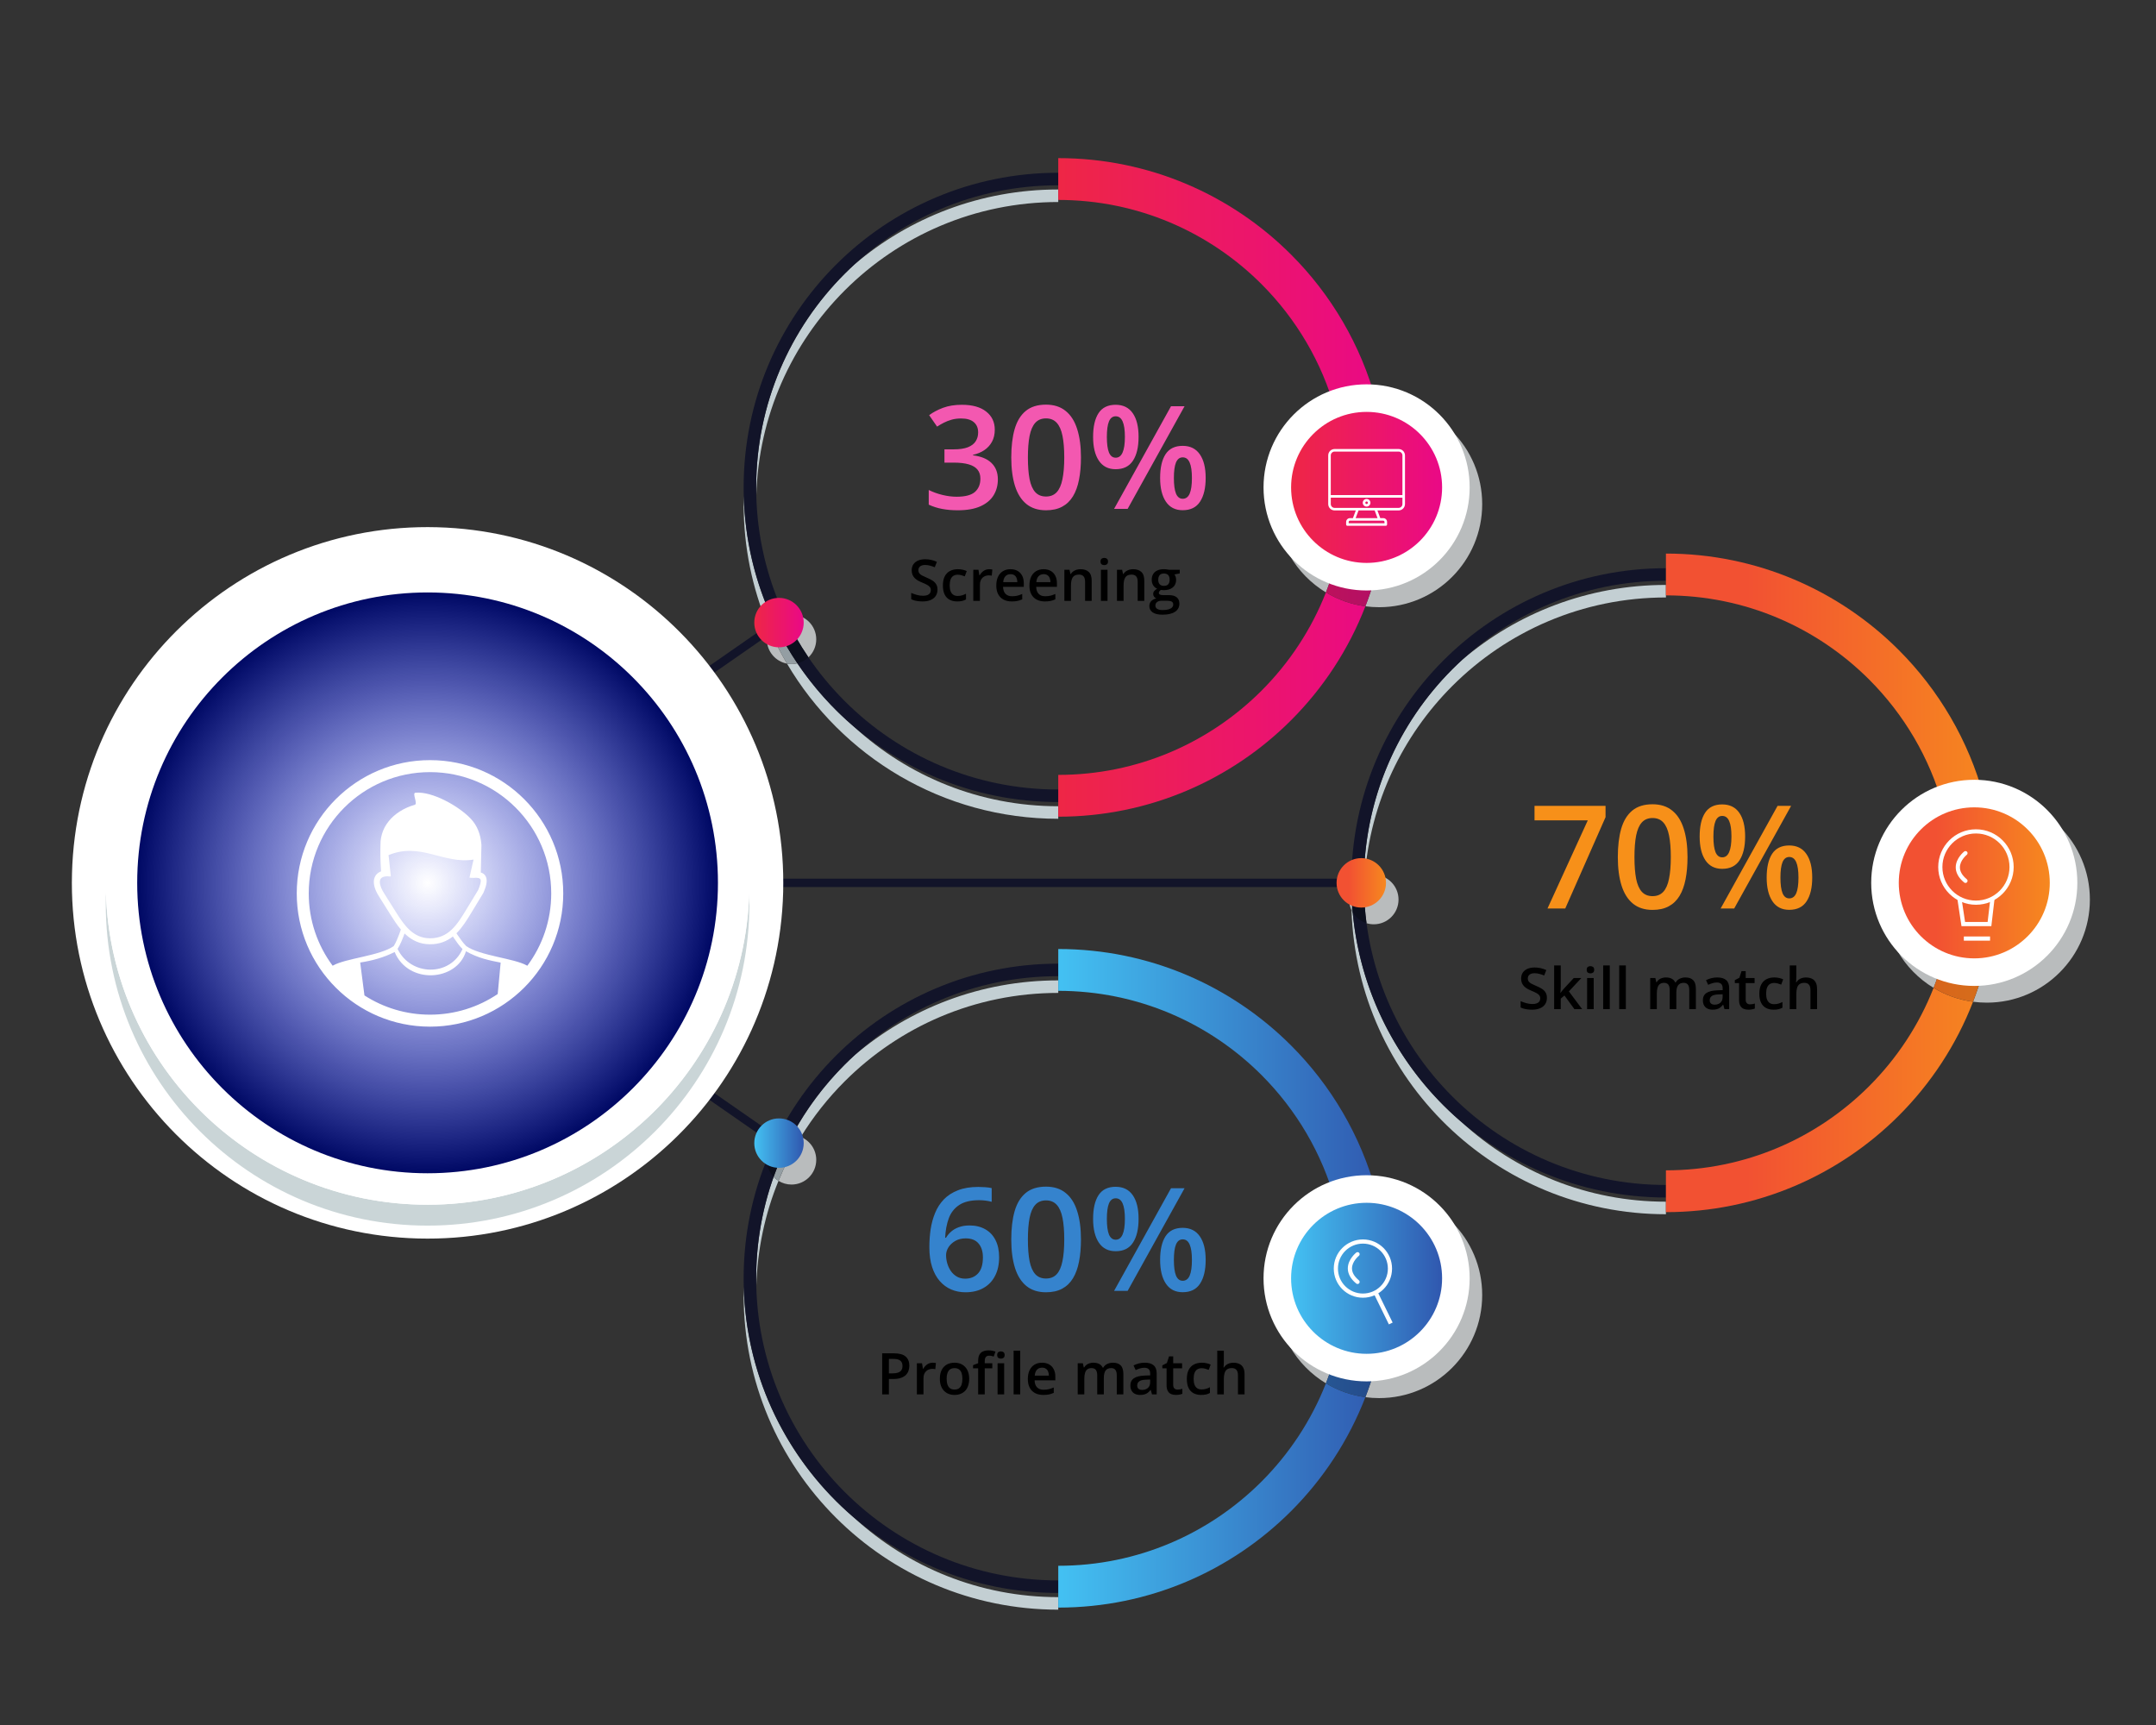 <svg width="750" height="600" viewBox="0 0 750 600" fill="none" xmlns="http://www.w3.org/2000/svg">
<rect x="0" y="0" width="750" height="600" fill="#333333" stroke="none"/>
<path d="M256.695 308.534H473.222V305.626H256.695V308.534Z" fill="#121429"/>
<path d="M326.117 205.113C326.117 205.96 325.909 206.689 325.492 207.301C325.082 207.913 324.49 208.382 323.715 208.707C322.947 209.033 322.029 209.195 320.961 209.195C320.44 209.195 319.942 209.166 319.467 209.107C318.992 209.049 318.542 208.964 318.119 208.854C317.702 208.736 317.322 208.596 316.977 208.434V206.227C317.556 206.48 318.204 206.712 318.92 206.92C319.636 207.122 320.365 207.223 321.107 207.223C321.713 207.223 322.214 207.145 322.611 206.988C323.015 206.826 323.314 206.598 323.51 206.305C323.705 206.005 323.803 205.657 323.803 205.26C323.803 204.837 323.689 204.479 323.461 204.186C323.233 203.893 322.888 203.626 322.426 203.385C321.97 203.137 321.397 202.874 320.707 202.594C320.238 202.405 319.789 202.19 319.359 201.949C318.936 201.708 318.559 201.425 318.227 201.1C317.895 200.774 317.631 200.39 317.436 199.947C317.247 199.498 317.152 198.971 317.152 198.365C317.152 197.558 317.344 196.868 317.729 196.295C318.119 195.722 318.666 195.283 319.369 194.977C320.079 194.671 320.906 194.518 321.85 194.518C322.598 194.518 323.301 194.596 323.959 194.752C324.623 194.908 325.274 195.13 325.912 195.416L325.17 197.301C324.584 197.06 324.014 196.868 323.461 196.725C322.914 196.581 322.354 196.51 321.781 196.51C321.286 196.51 320.867 196.585 320.521 196.734C320.176 196.884 319.913 197.096 319.73 197.369C319.555 197.636 319.467 197.955 319.467 198.326C319.467 198.743 319.568 199.094 319.77 199.381C319.978 199.661 320.297 199.918 320.727 200.152C321.163 200.387 321.723 200.647 322.406 200.934C323.194 201.259 323.861 201.601 324.408 201.959C324.962 202.317 325.385 202.747 325.678 203.248C325.971 203.743 326.117 204.365 326.117 205.113ZM332.992 209.195C331.97 209.195 331.085 208.997 330.336 208.6C329.587 208.202 329.011 207.594 328.607 206.773C328.204 205.953 328.002 204.911 328.002 203.648C328.002 202.333 328.223 201.259 328.666 200.426C329.109 199.592 329.721 198.977 330.502 198.58C331.29 198.183 332.191 197.984 333.207 197.984C333.852 197.984 334.434 198.049 334.955 198.18C335.482 198.303 335.928 198.456 336.293 198.639L335.609 200.475C335.212 200.312 334.805 200.175 334.389 200.064C333.972 199.954 333.572 199.898 333.188 199.898C332.556 199.898 332.029 200.038 331.605 200.318C331.189 200.598 330.876 201.015 330.668 201.568C330.466 202.122 330.365 202.809 330.365 203.629C330.365 204.423 330.469 205.094 330.678 205.641C330.886 206.181 331.195 206.591 331.605 206.871C332.016 207.145 332.52 207.281 333.119 207.281C333.712 207.281 334.242 207.21 334.711 207.066C335.18 206.923 335.622 206.738 336.039 206.51V208.502C335.629 208.736 335.189 208.909 334.721 209.02C334.252 209.137 333.676 209.195 332.992 209.195ZM344.057 197.984C344.239 197.984 344.438 197.994 344.652 198.014C344.867 198.033 345.053 198.059 345.209 198.092L344.994 200.24C344.857 200.201 344.688 200.172 344.486 200.152C344.291 200.133 344.115 200.123 343.959 200.123C343.549 200.123 343.158 200.191 342.787 200.328C342.416 200.458 342.087 200.66 341.801 200.934C341.514 201.201 341.29 201.536 341.127 201.939C340.964 202.343 340.883 202.812 340.883 203.346V209H338.578V198.189H340.375L340.688 200.094H340.795C341.01 199.71 341.277 199.358 341.596 199.039C341.915 198.72 342.279 198.466 342.689 198.277C343.106 198.082 343.562 197.984 344.057 197.984ZM351.518 197.984C352.481 197.984 353.308 198.183 353.998 198.58C354.688 198.977 355.219 199.54 355.59 200.27C355.961 200.999 356.146 201.871 356.146 202.887V204.117H348.93C348.956 205.165 349.236 205.973 349.77 206.539C350.31 207.105 351.065 207.389 352.035 207.389C352.725 207.389 353.344 207.324 353.891 207.193C354.444 207.057 355.014 206.858 355.6 206.598V208.463C355.059 208.717 354.509 208.902 353.949 209.02C353.389 209.137 352.719 209.195 351.938 209.195C350.876 209.195 349.942 208.99 349.135 208.58C348.334 208.163 347.706 207.545 347.25 206.725C346.801 205.904 346.576 204.885 346.576 203.668C346.576 202.457 346.781 201.428 347.191 200.582C347.602 199.736 348.178 199.091 348.92 198.648C349.662 198.206 350.528 197.984 351.518 197.984ZM351.518 199.713C350.795 199.713 350.209 199.947 349.76 200.416C349.317 200.885 349.057 201.572 348.979 202.477H353.9C353.894 201.936 353.803 201.458 353.627 201.041C353.458 200.624 353.197 200.299 352.846 200.064C352.501 199.83 352.058 199.713 351.518 199.713ZM363.041 197.984C364.005 197.984 364.831 198.183 365.521 198.58C366.212 198.977 366.742 199.54 367.113 200.27C367.484 200.999 367.67 201.871 367.67 202.887V204.117H360.453C360.479 205.165 360.759 205.973 361.293 206.539C361.833 207.105 362.589 207.389 363.559 207.389C364.249 207.389 364.867 207.324 365.414 207.193C365.967 207.057 366.537 206.858 367.123 206.598V208.463C366.583 208.717 366.033 208.902 365.473 209.02C364.913 209.137 364.242 209.195 363.461 209.195C362.4 209.195 361.465 208.99 360.658 208.58C359.857 208.163 359.229 207.545 358.773 206.725C358.324 205.904 358.1 204.885 358.1 203.668C358.1 202.457 358.305 201.428 358.715 200.582C359.125 199.736 359.701 199.091 360.443 198.648C361.186 198.206 362.051 197.984 363.041 197.984ZM363.041 199.713C362.318 199.713 361.732 199.947 361.283 200.416C360.84 200.885 360.58 201.572 360.502 202.477H365.424C365.417 201.936 365.326 201.458 365.15 201.041C364.981 200.624 364.721 200.299 364.369 200.064C364.024 199.83 363.581 199.713 363.041 199.713ZM375.893 197.984C377.11 197.984 378.057 198.3 378.734 198.932C379.418 199.557 379.76 200.562 379.76 201.949V209H377.465V202.379C377.465 201.539 377.292 200.911 376.947 200.494C376.602 200.071 376.068 199.859 375.346 199.859C374.298 199.859 373.568 200.182 373.158 200.826C372.755 201.471 372.553 202.405 372.553 203.629V209H370.258V198.189H372.045L372.367 199.654H372.494C372.729 199.277 373.018 198.967 373.363 198.727C373.715 198.479 374.105 198.294 374.535 198.17C374.971 198.046 375.424 197.984 375.893 197.984ZM385.268 198.189V209H382.973V198.189H385.268ZM384.135 194.049C384.486 194.049 384.789 194.143 385.043 194.332C385.303 194.521 385.434 194.846 385.434 195.309C385.434 195.764 385.303 196.09 385.043 196.285C384.789 196.474 384.486 196.568 384.135 196.568C383.77 196.568 383.461 196.474 383.207 196.285C382.96 196.09 382.836 195.764 382.836 195.309C382.836 194.846 382.96 194.521 383.207 194.332C383.461 194.143 383.77 194.049 384.135 194.049ZM394.193 197.984C395.411 197.984 396.358 198.3 397.035 198.932C397.719 199.557 398.061 200.562 398.061 201.949V209H395.766V202.379C395.766 201.539 395.593 200.911 395.248 200.494C394.903 200.071 394.369 199.859 393.646 199.859C392.598 199.859 391.869 200.182 391.459 200.826C391.055 201.471 390.854 202.405 390.854 203.629V209H388.559V198.189H390.346L390.668 199.654H390.795C391.029 199.277 391.319 198.967 391.664 198.727C392.016 198.479 392.406 198.294 392.836 198.17C393.272 198.046 393.725 197.984 394.193 197.984ZM404.359 213.805C402.895 213.805 401.771 213.541 400.99 213.014C400.209 212.486 399.818 211.747 399.818 210.797C399.818 210.133 400.027 209.57 400.443 209.107C400.86 208.652 401.456 208.336 402.23 208.16C401.938 208.03 401.684 207.828 401.469 207.555C401.26 207.275 401.156 206.965 401.156 206.627C401.156 206.223 401.27 205.878 401.498 205.592C401.726 205.305 402.068 205.029 402.523 204.762C401.957 204.521 401.501 204.13 401.156 203.59C400.818 203.043 400.648 202.402 400.648 201.666C400.648 200.885 400.814 200.221 401.146 199.674C401.479 199.12 401.964 198.701 402.602 198.414C403.24 198.121 404.011 197.975 404.916 197.975C405.111 197.975 405.323 197.988 405.551 198.014C405.785 198.033 406 198.059 406.195 198.092C406.397 198.118 406.55 198.147 406.654 198.18H410.395V199.459L408.559 199.801C408.734 200.048 408.874 200.331 408.979 200.65C409.083 200.963 409.135 201.305 409.135 201.676C409.135 202.796 408.747 203.678 407.973 204.322C407.204 204.96 406.143 205.279 404.789 205.279C404.464 205.266 404.148 205.24 403.842 205.201C403.607 205.344 403.428 205.504 403.305 205.68C403.181 205.849 403.119 206.041 403.119 206.256C403.119 206.432 403.181 206.575 403.305 206.686C403.428 206.79 403.611 206.868 403.852 206.92C404.099 206.972 404.398 206.998 404.75 206.998H406.615C407.8 206.998 408.705 207.249 409.33 207.75C409.955 208.251 410.268 208.987 410.268 209.957C410.268 211.188 409.76 212.135 408.744 212.799C407.729 213.469 406.267 213.805 404.359 213.805ZM404.447 212.193C405.248 212.193 405.922 212.115 406.469 211.959C407.016 211.803 407.429 211.578 407.709 211.285C407.989 210.999 408.129 210.657 408.129 210.26C408.129 209.908 408.041 209.638 407.865 209.449C407.689 209.26 407.426 209.13 407.074 209.059C406.723 208.987 406.286 208.951 405.766 208.951H404.066C403.643 208.951 403.269 209.016 402.943 209.146C402.618 209.283 402.364 209.479 402.182 209.732C402.006 209.986 401.918 210.292 401.918 210.65C401.918 211.145 402.136 211.526 402.572 211.793C403.015 212.06 403.64 212.193 404.447 212.193ZM404.896 203.775C405.567 203.775 406.065 203.593 406.391 203.229C406.716 202.857 406.879 202.337 406.879 201.666C406.879 200.937 406.71 200.39 406.371 200.025C406.039 199.661 405.544 199.479 404.887 199.479C404.242 199.479 403.751 199.664 403.412 200.035C403.08 200.406 402.914 200.956 402.914 201.686C402.914 202.343 403.08 202.857 403.412 203.229C403.751 203.593 404.245 203.775 404.896 203.775Z" fill="black"/>
<path d="M346.049 149.461C346.049 151.072 345.723 152.472 345.072 153.66C344.421 154.848 343.526 155.825 342.387 156.59C341.264 157.339 339.962 157.876 338.48 158.201V158.372C341.329 158.73 343.477 159.625 344.926 161.058C346.391 162.49 347.123 164.386 347.123 166.746C347.123 168.813 346.627 170.66 345.634 172.288C344.641 173.899 343.119 175.169 341.068 176.097C339.018 177.024 336.381 177.488 333.158 177.488C331.221 177.488 329.423 177.334 327.763 177.024C326.119 176.715 324.556 176.219 323.075 175.535V170.433C324.589 171.181 326.2 171.759 327.909 172.166C329.618 172.573 331.238 172.776 332.768 172.776C335.746 172.776 337.87 172.223 339.14 171.116C340.409 169.993 341.044 168.447 341.044 166.478C341.044 165.208 340.71 164.166 340.043 163.353C339.392 162.539 338.375 161.928 336.991 161.521C335.624 161.115 333.858 160.911 331.693 160.911H328.544V156.297H331.718C333.785 156.297 335.445 156.053 336.698 155.564C337.951 155.06 338.855 154.368 339.408 153.489C339.978 152.61 340.263 151.585 340.263 150.413C340.263 148.883 339.766 147.695 338.773 146.849C337.781 145.986 336.308 145.555 334.354 145.555C333.15 145.555 332.051 145.693 331.059 145.97C330.082 146.246 329.179 146.596 328.349 147.02C327.519 147.443 326.729 147.898 325.98 148.387L323.222 144.407C324.573 143.398 326.184 142.544 328.056 141.844C329.927 141.144 332.108 140.794 334.599 140.794C338.261 140.794 341.085 141.583 343.07 143.162C345.056 144.725 346.049 146.824 346.049 149.461ZM376.029 159.129C376.029 162.01 375.801 164.59 375.346 166.868C374.906 169.131 374.206 171.051 373.246 172.63C372.286 174.209 371.033 175.413 369.486 176.243C367.94 177.073 366.068 177.488 363.871 177.488C361.12 177.488 358.85 176.764 357.06 175.315C355.269 173.851 353.943 171.751 353.08 169.017C352.217 166.266 351.786 162.97 351.786 159.129C351.786 155.288 352.177 152 352.958 149.266C353.756 146.515 355.041 144.407 356.815 142.942C358.59 141.478 360.941 140.745 363.871 140.745C366.638 140.745 368.917 141.478 370.707 142.942C372.514 144.391 373.848 146.491 374.711 149.241C375.59 151.976 376.029 155.271 376.029 159.129ZM357.572 159.129C357.572 162.14 357.768 164.655 358.158 166.673C358.565 168.691 359.232 170.205 360.16 171.214C361.088 172.207 362.325 172.703 363.871 172.703C365.417 172.703 366.654 172.207 367.582 171.214C368.51 170.221 369.177 168.715 369.584 166.697C370.007 164.679 370.219 162.156 370.219 159.129C370.219 156.134 370.015 153.628 369.608 151.609C369.201 149.591 368.534 148.077 367.606 147.068C366.679 146.043 365.434 145.53 363.871 145.53C362.309 145.53 361.063 146.043 360.136 147.068C359.224 148.077 358.565 149.591 358.158 151.609C357.768 153.628 357.572 156.134 357.572 159.129ZM388.09 140.794C390.71 140.794 392.696 141.771 394.047 143.724C395.398 145.66 396.073 148.403 396.073 151.951C396.073 155.483 395.422 158.242 394.12 160.228C392.834 162.213 390.824 163.206 388.09 163.206C385.535 163.206 383.59 162.213 382.255 160.228C380.92 158.242 380.253 155.483 380.253 151.951C380.253 148.403 380.88 145.66 382.133 143.724C383.402 141.771 385.388 140.794 388.09 140.794ZM388.114 144.798C387.056 144.798 386.275 145.392 385.771 146.58C385.282 147.768 385.038 149.567 385.038 151.976C385.038 154.368 385.282 156.175 385.771 157.396C386.275 158.6 387.056 159.202 388.114 159.202C389.188 159.202 389.986 158.6 390.507 157.396C391.044 156.191 391.312 154.384 391.312 151.976C391.312 149.583 391.052 147.793 390.531 146.604C390.01 145.4 389.205 144.798 388.114 144.798ZM412.064 141.307L392.265 177H387.553L407.353 141.307H412.064ZM411.405 155.076C414.026 155.076 416.011 156.053 417.362 158.006C418.729 159.943 419.413 162.685 419.413 166.233C419.413 169.749 418.762 172.5 417.46 174.485C416.174 176.471 414.156 177.464 411.405 177.464C408.85 177.464 406.905 176.471 405.57 174.485C404.236 172.5 403.568 169.749 403.568 166.233C403.568 162.685 404.195 159.943 405.448 158.006C406.718 156.053 408.703 155.076 411.405 155.076ZM411.43 159.08C410.372 159.08 409.59 159.674 409.086 160.862C408.598 162.05 408.354 163.849 408.354 166.258C408.354 168.65 408.598 170.457 409.086 171.678C409.59 172.882 410.372 173.484 411.43 173.484C412.52 173.484 413.326 172.89 413.847 171.702C414.368 170.498 414.628 168.683 414.628 166.258C414.628 163.865 414.368 162.075 413.847 160.887C413.326 159.682 412.52 159.08 411.43 159.08Z" fill="#F358B0"/>
<path d="M368.13 284.794C327.931 284.794 292.793 263.119 273.766 230.822C274.277 230.918 274.807 230.968 275.348 230.968C276.047 230.968 276.726 230.885 277.378 230.726C282.967 239 289.656 246.466 297.238 252.918C315.931 270.01 340.804 280.432 368.13 280.432V284.794M267.091 217.489C261.676 204.518 258.685 190.284 258.685 175.35C258.685 174.375 258.698 173.41 258.722 172.441C259.13 188.03 262.795 202.808 269.066 216.118L267.091 217.489ZM263.086 172.441C263.06 171.476 263.047 170.506 263.047 169.533C263.048 140.508 274.805 114.253 293.825 95.229C294.938 94.116 296.076 93.028 297.238 91.965C316.335 75.713 341.086 65.905 368.13 65.905V70.268C339.104 70.268 312.848 82.026 293.825 101.046C275.442 119.431 263.844 144.574 263.086 172.441" fill="#C3CFD3"/>
<path d="M368.13 274.615C339.104 274.615 312.848 262.856 293.825 243.838C274.805 224.815 263.048 198.557 263.047 169.533C263.048 140.508 274.805 114.252 293.825 95.229C312.848 76.209 339.104 64.452 368.13 64.451V60.088C307.683 60.09 258.686 109.087 258.685 169.533C258.686 229.978 307.683 278.976 368.13 278.977V274.615" fill="#121429"/>
<path d="M368.145 284.068C368.143 284.068 368.137 284.068 368.134 284.068V269.526C395.768 269.524 420.72 258.346 438.838 240.24C448.492 230.579 456.176 218.978 461.247 206.061C465.356 208.543 470.002 210.224 474.971 210.887C469.162 225.886 460.284 239.363 449.121 250.522C428.419 271.235 399.745 284.068 368.145 284.068ZM464.536 142.881C459.877 125.984 450.893 110.893 438.838 98.828C420.72 80.722 395.768 69.544 368.134 69.542V55C399.738 54.996 428.417 67.832 449.121 88.547C463.031 102.449 473.387 119.948 478.689 139.515C473.642 139.662 468.853 140.854 464.536 142.881" fill="url(#paint0_linear_1286_5698)"/>
<path d="M479.755 211.202C478.132 211.202 476.534 211.094 474.968 210.886C479.938 198.052 482.665 184.105 482.663 169.533C482.665 159.152 481.28 149.085 478.686 139.514C479.043 139.502 479.397 139.498 479.755 139.498C499.556 139.498 515.608 155.549 515.608 175.35C515.608 195.151 499.556 211.202 479.755 211.202ZM461.244 206.06C450.853 199.781 443.903 188.378 443.903 175.35C443.903 160.992 452.343 148.605 464.533 142.88C466.871 151.361 468.121 160.298 468.122 169.533C468.121 182.433 465.683 194.751 461.244 206.06Z" fill="#B9BCBD"/>
<path d="M474.971 210.887C470.002 210.224 465.356 208.543 461.247 206.06C465.687 194.752 468.124 182.434 468.125 169.534C468.124 160.299 466.875 151.362 464.536 142.881C468.854 140.854 473.642 139.662 478.689 139.515C481.284 149.086 482.668 159.153 482.667 169.534C482.668 184.106 479.941 198.052 474.971 210.887Z" fill="url(#paint1_linear_1286_5698)"/>
<path d="M439.541 169.533C439.541 149.732 455.593 133.681 475.393 133.681C495.194 133.681 511.246 149.732 511.246 169.533C511.246 189.334 495.194 205.385 475.393 205.385C455.593 205.385 439.541 189.334 439.541 169.533Z" fill="white"/>
<path d="M449.131 169.533C449.131 155.028 460.889 143.269 475.394 143.269C489.901 143.269 501.66 155.028 501.66 169.533C501.66 184.038 489.901 195.798 475.394 195.798C460.889 195.798 449.131 184.038 449.131 169.533Z" fill="url(#paint2_linear_1286_5698)"/>
<path d="M486.522 176.655H464.267C463.53 176.655 462.932 176.056 462.932 175.319V173.094H487.857V175.319C487.857 176.056 487.258 176.655 486.522 176.655V176.655ZM479.202 180.215H471.585L472.587 177.545H478.202L479.202 180.215ZM481.625 181.55V181.995H469.163V181.55C469.163 181.304 469.362 181.105 469.608 181.105H481.181C481.427 181.105 481.625 181.304 481.625 181.55V181.55ZM464.267 157.071H486.522C487.258 157.071 487.857 157.667 487.857 158.406V172.204H462.932V158.406C462.932 157.667 463.53 157.071 464.267 157.071V157.071ZM486.522 156.181H464.267C463.038 156.182 462.043 157.177 462.042 158.406V175.319C462.043 176.548 463.038 177.542 464.267 177.545H471.636L470.636 180.215H469.608C468.871 180.215 468.273 180.813 468.273 181.55V182.441C468.273 182.687 468.472 182.886 468.718 182.886H482.071C482.317 182.886 482.516 182.687 482.516 182.441V181.55C482.516 180.813 481.919 180.215 481.181 180.215H480.155L479.151 177.545H486.522C487.75 177.542 488.746 176.548 488.747 175.319V158.406C488.746 157.177 487.75 156.182 486.522 156.181Z" fill="white"/>
<path d="M475.394 175.319C475.148 175.319 474.95 175.12 474.95 174.874C474.95 174.628 475.148 174.429 475.394 174.429C475.639 174.429 475.84 174.628 475.84 174.874C475.84 175.12 475.639 175.319 475.394 175.319ZM475.394 173.539C474.656 173.539 474.059 174.137 474.059 174.874C474.059 175.611 474.656 176.209 475.394 176.209C476.131 176.209 476.728 175.611 476.728 174.874C476.728 174.137 476.131 173.539 475.394 173.539Z" fill="white"/>
<path d="M368.13 559.887C307.683 559.887 258.686 510.89 258.685 450.444C258.685 449.47 258.698 448.503 258.722 447.536C259.566 479.761 274.337 508.524 297.238 528.012C315.931 545.102 340.804 555.525 368.13 555.525V559.887M263.086 447.536C263.06 446.569 263.047 445.6 263.047 444.627C263.047 432.248 265.188 420.371 269.117 409.346C269.618 409.875 270.188 410.339 270.811 410.727C266.152 422.13 263.44 434.537 263.086 447.536M278.569 395.45C277.639 395.075 276.63 394.857 275.573 394.829C280.45 385.783 286.616 377.533 293.825 370.324C294.938 369.21 296.078 368.121 297.24 367.059C316.337 350.806 341.086 341.001 368.13 341V345.362C339.104 345.363 312.848 357.12 293.825 376.14C288.02 381.945 282.893 388.423 278.569 395.45" fill="#C3CFD3"/>
<path d="M368.13 549.709C339.104 549.708 312.848 537.951 293.825 518.931C274.805 499.908 263.048 473.652 263.047 444.627C263.048 415.603 274.805 389.347 293.825 370.324C312.848 351.304 339.104 339.547 368.13 339.545V335.183C307.683 335.184 258.686 384.182 258.685 444.627C258.686 505.073 307.683 554.069 368.13 554.072V549.709" fill="#121429"/>
<path d="M368.147 559.162C368.142 559.162 368.137 559.162 368.134 559.162V544.62C395.768 544.616 420.72 533.439 438.838 515.333C448.492 505.673 456.176 494.072 461.247 481.154C465.356 483.637 470.002 485.316 474.971 485.979C469.162 500.982 460.285 514.456 449.121 525.615C428.419 546.328 399.747 559.162 368.147 559.162ZM464.536 417.975C459.877 401.078 450.893 385.987 438.838 373.923C420.72 355.816 395.768 344.64 368.134 344.635V330.094C399.738 330.091 428.417 342.925 449.121 363.641C463.031 377.543 473.387 395.042 478.689 414.607C473.642 414.756 468.852 415.948 464.536 417.975" fill="url(#paint3_linear_1286_5698)"/>
<path d="M479.755 486.296C478.132 486.296 476.534 486.188 474.968 485.979C479.938 473.147 482.665 459.196 482.663 444.627C482.665 434.245 481.28 424.179 478.686 414.607C479.043 414.596 479.397 414.592 479.755 414.592C499.556 414.592 515.608 430.644 515.608 450.444C515.608 470.245 499.556 486.296 479.755 486.296ZM461.244 481.154C450.853 474.875 443.903 463.47 443.903 450.444C443.903 436.086 452.343 423.699 464.533 417.974C466.871 426.455 468.121 435.392 468.122 444.627C468.121 457.527 465.683 469.845 461.244 481.154Z" fill="#B9BCBD"/>
<path d="M474.971 485.979C470.002 485.316 465.356 483.637 461.247 481.154C465.687 469.846 468.124 457.528 468.125 444.628C468.124 435.393 466.875 426.456 464.536 417.975C468.852 415.948 473.642 414.755 478.689 414.607C481.284 424.18 482.668 434.245 482.667 444.628C482.668 459.197 479.941 473.148 474.971 485.979Z" fill="url(#paint4_linear_1286_5698)"/>
<path d="M439.541 444.627C439.541 424.828 455.593 408.775 475.393 408.775C495.194 408.775 511.246 424.828 511.246 444.627C511.246 464.428 495.194 480.479 475.393 480.479C455.593 480.479 439.541 464.428 439.541 444.627Z" fill="white"/>
<path d="M449.129 444.628C449.129 430.121 460.887 418.363 475.392 418.363C489.899 418.363 501.658 430.121 501.658 444.628C501.658 459.133 489.899 470.893 475.392 470.893C460.887 470.893 449.129 459.133 449.129 444.628Z" fill="url(#paint5_linear_1286_5698)"/>
<path d="M311.025 470.723C312.868 470.723 314.212 471.1 315.059 471.855C315.905 472.611 316.328 473.669 316.328 475.029C316.328 475.648 316.23 476.237 316.035 476.797C315.846 477.35 315.534 477.842 315.098 478.271C314.661 478.695 314.085 479.03 313.369 479.277C312.66 479.525 311.784 479.648 310.742 479.648H309.219V485H306.875V470.723H311.025ZM310.869 472.666H309.219V477.695H310.498C311.234 477.695 311.859 477.611 312.373 477.441C312.887 477.266 313.278 476.989 313.545 476.611C313.812 476.234 313.945 475.736 313.945 475.117C313.945 474.29 313.695 473.675 313.193 473.271C312.699 472.868 311.924 472.666 310.869 472.666ZM324.424 473.984C324.606 473.984 324.805 473.994 325.02 474.014C325.234 474.033 325.42 474.059 325.576 474.092L325.361 476.24C325.225 476.201 325.055 476.172 324.854 476.152C324.658 476.133 324.482 476.123 324.326 476.123C323.916 476.123 323.525 476.191 323.154 476.328C322.783 476.458 322.454 476.66 322.168 476.934C321.882 477.201 321.657 477.536 321.494 477.939C321.331 478.343 321.25 478.812 321.25 479.346V485H318.945V474.189H320.742L321.055 476.094H321.162C321.377 475.71 321.644 475.358 321.963 475.039C322.282 474.72 322.646 474.466 323.057 474.277C323.473 474.082 323.929 473.984 324.424 473.984ZM337.148 479.57C337.148 480.469 337.031 481.266 336.797 481.963C336.562 482.66 336.221 483.249 335.771 483.73C335.322 484.206 334.782 484.57 334.15 484.824C333.519 485.072 332.806 485.195 332.012 485.195C331.27 485.195 330.589 485.072 329.971 484.824C329.352 484.57 328.815 484.206 328.359 483.73C327.91 483.249 327.562 482.66 327.314 481.963C327.067 481.266 326.943 480.469 326.943 479.57C326.943 478.379 327.148 477.37 327.559 476.543C327.975 475.71 328.568 475.075 329.336 474.639C330.104 474.202 331.019 473.984 332.08 473.984C333.076 473.984 333.955 474.202 334.717 474.639C335.479 475.075 336.074 475.71 336.504 476.543C336.934 477.376 337.148 478.385 337.148 479.57ZM329.307 479.57C329.307 480.358 329.401 481.032 329.59 481.592C329.785 482.152 330.085 482.581 330.488 482.881C330.892 483.174 331.413 483.32 332.051 483.32C332.689 483.32 333.21 483.174 333.613 482.881C334.017 482.581 334.313 482.152 334.502 481.592C334.691 481.032 334.785 480.358 334.785 479.57C334.785 478.783 334.691 478.115 334.502 477.568C334.313 477.015 334.017 476.595 333.613 476.309C333.21 476.016 332.686 475.869 332.041 475.869C331.09 475.869 330.397 476.188 329.961 476.826C329.525 477.464 329.307 478.379 329.307 479.57ZM345.186 475.938H342.559V485H340.264V475.938H338.496V474.834L340.264 474.16V473.408C340.264 472.49 340.407 471.761 340.693 471.221C340.986 470.68 341.403 470.293 341.943 470.059C342.49 469.818 343.141 469.697 343.896 469.697C344.391 469.697 344.844 469.74 345.254 469.824C345.664 469.902 346.009 469.993 346.289 470.098L345.693 471.836C345.472 471.764 345.225 471.699 344.951 471.641C344.678 471.576 344.385 471.543 344.072 471.543C343.551 471.543 343.167 471.706 342.92 472.031C342.679 472.357 342.559 472.832 342.559 473.457V474.189H345.186V475.938ZM349.316 474.189V485H347.021V474.189H349.316ZM348.184 470.049C348.535 470.049 348.838 470.143 349.092 470.332C349.352 470.521 349.482 470.846 349.482 471.309C349.482 471.764 349.352 472.09 349.092 472.285C348.838 472.474 348.535 472.568 348.184 472.568C347.819 472.568 347.51 472.474 347.256 472.285C347.008 472.09 346.885 471.764 346.885 471.309C346.885 470.846 347.008 470.521 347.256 470.332C347.51 470.143 347.819 470.049 348.184 470.049ZM354.902 485H352.598V469.805H354.902V485ZM362.49 473.984C363.454 473.984 364.281 474.183 364.971 474.58C365.661 474.977 366.191 475.54 366.562 476.27C366.934 476.999 367.119 477.871 367.119 478.887V480.117H359.902C359.928 481.165 360.208 481.973 360.742 482.539C361.283 483.105 362.038 483.389 363.008 483.389C363.698 483.389 364.316 483.324 364.863 483.193C365.417 483.057 365.986 482.858 366.572 482.598V484.463C366.032 484.717 365.482 484.902 364.922 485.02C364.362 485.137 363.691 485.195 362.91 485.195C361.849 485.195 360.915 484.99 360.107 484.58C359.307 484.163 358.678 483.545 358.223 482.725C357.773 481.904 357.549 480.885 357.549 479.668C357.549 478.457 357.754 477.428 358.164 476.582C358.574 475.736 359.15 475.091 359.893 474.648C360.635 474.206 361.501 473.984 362.49 473.984ZM362.49 475.713C361.768 475.713 361.182 475.947 360.732 476.416C360.29 476.885 360.029 477.572 359.951 478.477H364.873C364.867 477.936 364.775 477.458 364.6 477.041C364.43 476.624 364.17 476.299 363.818 476.064C363.473 475.83 363.031 475.713 362.49 475.713ZM387.119 473.984C388.33 473.984 389.242 474.297 389.854 474.922C390.472 475.547 390.781 476.549 390.781 477.93V485H388.486V478.34C388.486 477.52 388.327 476.901 388.008 476.484C387.689 476.068 387.204 475.859 386.553 475.859C385.641 475.859 384.984 476.152 384.58 476.738C384.183 477.318 383.984 478.161 383.984 479.268V485H381.689V478.34C381.689 477.793 381.618 477.337 381.475 476.973C381.338 476.602 381.126 476.325 380.84 476.143C380.553 475.954 380.192 475.859 379.756 475.859C379.124 475.859 378.62 476.003 378.242 476.289C377.871 476.576 377.604 476.999 377.441 477.559C377.279 478.112 377.197 478.792 377.197 479.6V485H374.902V474.189H376.689L377.012 475.645H377.139C377.36 475.267 377.633 474.958 377.959 474.717C378.291 474.469 378.659 474.287 379.062 474.17C379.466 474.046 379.886 473.984 380.322 473.984C381.13 473.984 381.81 474.128 382.363 474.414C382.917 474.694 383.33 475.124 383.604 475.703H383.779C384.118 475.117 384.59 474.684 385.195 474.404C385.801 474.124 386.442 473.984 387.119 473.984ZM398.223 473.984C399.59 473.984 400.622 474.287 401.318 474.893C402.021 475.498 402.373 476.442 402.373 477.725V485H400.742L400.303 483.467H400.225C399.919 483.857 399.603 484.18 399.277 484.434C398.952 484.688 398.574 484.876 398.145 485C397.721 485.13 397.204 485.195 396.592 485.195C395.947 485.195 395.371 485.078 394.863 484.844C394.355 484.603 393.955 484.238 393.662 483.75C393.369 483.262 393.223 482.643 393.223 481.895C393.223 480.781 393.636 479.945 394.463 479.385C395.296 478.825 396.553 478.516 398.232 478.457L400.107 478.389V477.822C400.107 477.074 399.932 476.54 399.58 476.221C399.235 475.902 398.747 475.742 398.115 475.742C397.575 475.742 397.051 475.82 396.543 475.977C396.035 476.133 395.54 476.325 395.059 476.553L394.316 474.932C394.844 474.652 395.443 474.424 396.113 474.248C396.79 474.072 397.493 473.984 398.223 473.984ZM400.098 479.834L398.701 479.883C397.555 479.922 396.751 480.117 396.289 480.469C395.827 480.82 395.596 481.302 395.596 481.914C395.596 482.448 395.755 482.839 396.074 483.086C396.393 483.327 396.813 483.447 397.334 483.447C398.128 483.447 398.786 483.223 399.307 482.773C399.834 482.318 400.098 481.65 400.098 480.771V479.834ZM409.609 483.34C409.909 483.34 410.205 483.314 410.498 483.262C410.791 483.203 411.058 483.135 411.299 483.057V484.795C411.045 484.906 410.716 485 410.312 485.078C409.909 485.156 409.489 485.195 409.053 485.195C408.441 485.195 407.891 485.094 407.402 484.893C406.914 484.684 406.527 484.329 406.24 483.828C405.954 483.327 405.811 482.633 405.811 481.748V475.938H404.336V474.912L405.918 474.102L406.67 471.787H408.115V474.189H411.211V475.938H408.115V481.719C408.115 482.266 408.252 482.673 408.525 482.939C408.799 483.206 409.16 483.34 409.609 483.34ZM417.852 485.195C416.829 485.195 415.944 484.997 415.195 484.6C414.447 484.202 413.87 483.594 413.467 482.773C413.063 481.953 412.861 480.911 412.861 479.648C412.861 478.333 413.083 477.259 413.525 476.426C413.968 475.592 414.58 474.977 415.361 474.58C416.149 474.183 417.051 473.984 418.066 473.984C418.711 473.984 419.294 474.049 419.814 474.18C420.342 474.303 420.788 474.456 421.152 474.639L420.469 476.475C420.072 476.312 419.665 476.175 419.248 476.064C418.831 475.954 418.431 475.898 418.047 475.898C417.415 475.898 416.888 476.038 416.465 476.318C416.048 476.598 415.736 477.015 415.527 477.568C415.326 478.122 415.225 478.809 415.225 479.629C415.225 480.423 415.329 481.094 415.537 481.641C415.745 482.181 416.055 482.591 416.465 482.871C416.875 483.145 417.38 483.281 417.979 483.281C418.571 483.281 419.102 483.21 419.57 483.066C420.039 482.923 420.482 482.738 420.898 482.51V484.502C420.488 484.736 420.049 484.909 419.58 485.02C419.111 485.137 418.535 485.195 417.852 485.195ZM425.732 469.805V473.623C425.732 474.02 425.719 474.408 425.693 474.785C425.674 475.163 425.651 475.456 425.625 475.664H425.752C425.98 475.286 426.26 474.977 426.592 474.736C426.924 474.489 427.295 474.303 427.705 474.18C428.122 474.056 428.564 473.994 429.033 473.994C429.86 473.994 430.563 474.134 431.143 474.414C431.722 474.688 432.165 475.114 432.471 475.693C432.783 476.273 432.939 477.025 432.939 477.949V485H430.645V478.379C430.645 477.539 430.472 476.911 430.127 476.494C429.782 476.071 429.248 475.859 428.525 475.859C427.829 475.859 427.275 476.006 426.865 476.299C426.462 476.585 426.172 477.012 425.996 477.578C425.82 478.138 425.732 478.822 425.732 479.629V485H423.438V469.805H425.732Z" fill="black"/>
<path d="M323.295 433.79C323.295 431.69 323.441 429.623 323.734 427.589C324.044 425.554 324.564 423.65 325.297 421.876C326.029 420.102 327.038 418.539 328.324 417.188C329.626 415.838 331.262 414.78 333.231 414.015C335.201 413.233 337.569 412.843 340.336 412.843C341.052 412.843 341.858 412.875 342.753 412.94C343.648 413.006 344.389 413.111 344.975 413.258V418.019C344.34 417.84 343.64 417.701 342.875 417.604C342.126 417.506 341.378 417.457 340.629 417.457C337.634 417.457 335.299 418.027 333.622 419.166C331.946 420.289 330.749 421.835 330.033 423.805C329.317 425.758 328.902 427.996 328.788 430.519H329.081C329.569 429.705 330.18 428.98 330.912 428.346C331.645 427.711 332.54 427.206 333.598 426.832C334.656 426.441 335.884 426.246 337.284 426.246C339.368 426.246 341.182 426.686 342.729 427.564C344.275 428.427 345.463 429.68 346.293 431.324C347.139 432.968 347.562 434.962 347.562 437.306C347.562 439.828 347.082 442.001 346.122 443.824C345.178 445.647 343.827 447.047 342.069 448.023C340.328 449 338.253 449.488 335.844 449.488C334.07 449.488 332.418 449.163 330.888 448.512C329.374 447.861 328.048 446.884 326.908 445.582C325.769 444.28 324.882 442.652 324.247 440.699C323.612 438.73 323.295 436.427 323.295 433.79ZM335.746 444.752C337.602 444.752 339.091 444.15 340.214 442.945C341.353 441.725 341.923 439.861 341.923 437.354C341.923 435.32 341.418 433.709 340.409 432.521C339.416 431.332 337.919 430.738 335.917 430.738C334.55 430.738 333.354 431.031 332.328 431.617C331.303 432.203 330.505 432.944 329.936 433.839C329.382 434.734 329.105 435.646 329.105 436.573C329.105 437.517 329.244 438.469 329.521 439.43C329.797 440.39 330.212 441.277 330.766 442.091C331.319 442.888 332.011 443.531 332.841 444.02C333.671 444.508 334.639 444.752 335.746 444.752ZM376.029 431.129C376.029 434.01 375.801 436.59 375.346 438.868C374.906 441.131 374.206 443.051 373.246 444.63C372.286 446.209 371.033 447.413 369.486 448.243C367.94 449.073 366.068 449.488 363.871 449.488C361.12 449.488 358.85 448.764 357.06 447.315C355.269 445.851 353.943 443.751 353.08 441.017C352.217 438.266 351.786 434.97 351.786 431.129C351.786 427.288 352.177 424 352.958 421.266C353.756 418.515 355.041 416.407 356.815 414.942C358.59 413.478 360.941 412.745 363.871 412.745C366.638 412.745 368.917 413.478 370.707 414.942C372.514 416.391 373.848 418.491 374.711 421.241C375.59 423.976 376.029 427.271 376.029 431.129ZM357.572 431.129C357.572 434.14 357.768 436.655 358.158 438.673C358.565 440.691 359.232 442.205 360.16 443.214C361.088 444.207 362.325 444.703 363.871 444.703C365.417 444.703 366.654 444.207 367.582 443.214C368.51 442.221 369.177 440.715 369.584 438.697C370.007 436.679 370.219 434.156 370.219 431.129C370.219 428.134 370.015 425.628 369.608 423.609C369.201 421.591 368.534 420.077 367.606 419.068C366.679 418.043 365.434 417.53 363.871 417.53C362.309 417.53 361.063 418.043 360.136 419.068C359.224 420.077 358.565 421.591 358.158 423.609C357.768 425.628 357.572 428.134 357.572 431.129ZM388.09 412.794C390.71 412.794 392.696 413.771 394.047 415.724C395.398 417.66 396.073 420.403 396.073 423.951C396.073 427.483 395.422 430.242 394.12 432.228C392.834 434.213 390.824 435.206 388.09 435.206C385.535 435.206 383.59 434.213 382.255 432.228C380.92 430.242 380.253 427.483 380.253 423.951C380.253 420.403 380.88 417.66 382.133 415.724C383.402 413.771 385.388 412.794 388.09 412.794ZM388.114 416.798C387.056 416.798 386.275 417.392 385.771 418.58C385.282 419.768 385.038 421.567 385.038 423.976C385.038 426.368 385.282 428.175 385.771 429.396C386.275 430.6 387.056 431.202 388.114 431.202C389.188 431.202 389.986 430.6 390.507 429.396C391.044 428.191 391.312 426.384 391.312 423.976C391.312 421.583 391.052 419.793 390.531 418.604C390.01 417.4 389.205 416.798 388.114 416.798ZM412.064 413.307L392.265 449H387.553L407.353 413.307H412.064ZM411.405 427.076C414.026 427.076 416.011 428.053 417.362 430.006C418.729 431.943 419.413 434.685 419.413 438.233C419.413 441.749 418.762 444.5 417.46 446.485C416.174 448.471 414.156 449.464 411.405 449.464C408.85 449.464 406.905 448.471 405.57 446.485C404.236 444.5 403.568 441.749 403.568 438.233C403.568 434.685 404.195 431.943 405.448 430.006C406.718 428.053 408.703 427.076 411.405 427.076ZM411.43 431.08C410.372 431.08 409.59 431.674 409.086 432.862C408.598 434.05 408.354 435.849 408.354 438.258C408.354 440.65 408.598 442.457 409.086 443.678C409.59 444.882 410.372 445.484 411.43 445.484C412.52 445.484 413.326 444.89 413.847 443.702C414.368 442.498 414.628 440.683 414.628 438.258C414.628 435.865 414.368 434.075 413.847 432.887C413.326 431.682 412.52 431.08 411.43 431.08Z" fill="#3583CD"/>
<path d="M483.52 441.244H482.793C482.793 443.643 481.823 445.81 480.25 447.383C478.676 448.956 476.511 449.926 474.111 449.926C471.711 449.926 469.544 448.956 467.971 447.383C466.398 445.81 465.428 443.643 465.428 441.244C465.428 438.844 466.398 436.678 467.971 435.104C469.544 433.532 471.711 432.561 474.111 432.561C476.511 432.561 478.676 433.532 480.25 435.104C481.823 436.678 482.793 438.844 482.793 441.244H483.52H484.247C484.247 435.645 479.709 431.107 474.111 431.107C468.512 431.107 463.974 435.645 463.974 441.244C463.974 446.842 468.512 451.38 474.111 451.38C479.709 451.38 484.247 446.842 484.247 441.244H483.52Z" fill="white"/>
<path d="M477.915 449.983L483.144 460.658L484.45 460.02L479.221 449.343" fill="white"/>
<path d="M471.8 435.673C471.768 435.699 471.061 436.253 470.337 437.206C469.619 438.157 468.863 439.525 468.858 441.186C468.851 442.851 469.668 444.709 471.786 446.445C472.095 446.7 472.553 446.656 472.809 446.348C473.065 446.038 473.022 445.579 472.712 445.324C470.833 443.759 470.32 442.377 470.313 441.186C470.308 439.992 470.883 438.89 471.496 438.084C471.8 437.683 472.108 437.36 472.337 437.14L472.607 436.893L472.678 436.833L472.696 436.819C473.013 436.572 473.068 436.115 472.821 435.798C472.574 435.482 472.117 435.426 471.8 435.673" fill="white"/>
<path d="M579.522 422.341C520.308 422.34 472.081 375.323 470.139 316.582C470.264 316.846 470.402 317.102 470.553 317.351C473.275 346.579 487.485 372.47 508.628 390.462C527.321 407.556 552.194 417.977 579.522 417.979V422.341ZM474.46 305.018C475.003 276.814 486.649 251.348 505.217 232.777C506.331 231.663 507.468 230.575 508.63 229.514C527.727 213.261 552.479 203.453 579.522 203.453V207.815C550.496 207.817 524.24 219.573 505.217 238.592C487.961 255.853 476.682 279.066 474.74 304.902C474.645 304.94 474.552 304.979 474.46 305.018" fill="#C3CFD3"/>
<path d="M579.522 412.162C550.498 412.161 524.24 400.404 505.217 381.384C486.199 362.362 474.442 336.105 474.441 307.08C474.442 278.055 486.199 251.798 505.217 232.776C524.24 213.756 550.496 202 579.522 201.998V197.636C519.075 197.637 470.08 246.634 470.078 307.08C470.08 367.526 519.075 416.523 579.522 416.524V412.162" fill="#121429"/>
<path d="M579.536 421.614C579.531 421.614 579.525 421.614 579.522 421.614V407.073C607.157 407.069 632.108 395.892 650.227 377.786C659.881 368.125 667.565 356.524 672.635 343.607C676.745 346.089 681.391 347.77 686.36 348.432C680.55 363.436 671.674 376.91 660.509 388.069C639.808 408.78 611.135 421.614 579.536 421.614M675.925 280.428C671.266 263.53 662.282 248.439 650.227 236.374C632.108 218.269 607.157 207.091 579.522 207.088V192.547C611.127 192.542 639.805 205.378 660.509 226.092C674.42 239.995 684.776 257.494 690.078 277.06C685.03 277.208 680.242 278.4 675.925 280.428Z" fill="url(#paint6_linear_1286_5698)"/>
<path d="M691.147 348.749C689.524 348.749 687.926 348.641 686.36 348.432C691.33 335.601 694.056 321.651 694.055 307.081C694.056 296.698 692.672 286.633 690.078 277.06C690.434 277.05 690.789 277.045 691.147 277.045C710.949 277.045 727 293.096 727 312.897C727 332.698 710.949 348.749 691.147 348.749M672.636 343.607C662.244 337.33 655.295 325.925 655.295 312.897C655.295 298.539 663.735 286.153 675.925 280.428C678.263 288.908 679.512 297.845 679.514 307.081C679.512 319.98 677.075 332.298 672.636 343.607Z" fill="#B9BCBD"/>
<path d="M686.359 348.431C681.39 347.77 676.744 346.089 672.635 343.606C677.074 332.297 679.511 319.979 679.513 307.08C679.511 297.845 678.262 288.907 675.924 280.427C680.241 278.4 685.03 277.207 690.077 277.059C692.671 286.632 694.056 296.697 694.054 307.08C694.056 321.65 691.329 335.6 686.359 348.431Z" fill="url(#paint7_linear_1286_5698)"/>
<path d="M650.931 307.08C650.931 287.279 666.983 271.228 686.782 271.228C706.585 271.228 722.636 287.279 722.636 307.08C722.636 326.881 706.585 342.932 686.782 342.932C666.983 342.932 650.931 326.881 650.931 307.08" fill="white"/>
<path d="M660.521 307.081C660.521 292.575 672.279 280.816 686.784 280.816C701.29 280.816 713.05 292.575 713.05 307.081C713.05 321.588 701.29 333.347 686.784 333.347C672.279 333.347 660.521 321.588 660.521 307.081" fill="url(#paint8_linear_1286_5698)"/>
<path d="M538.117 347.113C538.117 347.96 537.909 348.689 537.492 349.301C537.082 349.913 536.49 350.382 535.715 350.707C534.947 351.033 534.029 351.195 532.961 351.195C532.44 351.195 531.942 351.166 531.467 351.107C530.992 351.049 530.542 350.964 530.119 350.854C529.702 350.736 529.322 350.596 528.977 350.434V348.227C529.556 348.48 530.204 348.712 530.92 348.92C531.636 349.122 532.365 349.223 533.107 349.223C533.713 349.223 534.214 349.145 534.611 348.988C535.015 348.826 535.314 348.598 535.51 348.305C535.705 348.005 535.803 347.657 535.803 347.26C535.803 346.837 535.689 346.479 535.461 346.186C535.233 345.893 534.888 345.626 534.426 345.385C533.97 345.137 533.397 344.874 532.707 344.594C532.238 344.405 531.789 344.19 531.359 343.949C530.936 343.708 530.559 343.425 530.227 343.1C529.895 342.774 529.631 342.39 529.436 341.947C529.247 341.498 529.152 340.971 529.152 340.365C529.152 339.558 529.344 338.868 529.729 338.295C530.119 337.722 530.666 337.283 531.369 336.977C532.079 336.671 532.906 336.518 533.85 336.518C534.598 336.518 535.301 336.596 535.959 336.752C536.623 336.908 537.274 337.13 537.912 337.416L537.17 339.301C536.584 339.06 536.014 338.868 535.461 338.725C534.914 338.581 534.354 338.51 533.781 338.51C533.286 338.51 532.867 338.585 532.521 338.734C532.176 338.884 531.913 339.096 531.73 339.369C531.555 339.636 531.467 339.955 531.467 340.326C531.467 340.743 531.568 341.094 531.77 341.381C531.978 341.661 532.297 341.918 532.727 342.152C533.163 342.387 533.723 342.647 534.406 342.934C535.194 343.259 535.861 343.601 536.408 343.959C536.962 344.317 537.385 344.747 537.678 345.248C537.971 345.743 538.117 346.365 538.117 347.113ZM542.932 335.805V343.148C542.932 343.48 542.919 343.845 542.893 344.242C542.867 344.633 542.84 345.001 542.814 345.346H542.863C543.033 345.118 543.234 344.851 543.469 344.545C543.71 344.239 543.938 343.972 544.152 343.744L547.453 340.189H550.09L545.764 344.838L550.373 351H547.678L544.221 346.254L542.932 347.357V351H540.637V335.805H542.932ZM554.396 340.189V351H552.102V340.189H554.396ZM553.264 336.049C553.615 336.049 553.918 336.143 554.172 336.332C554.432 336.521 554.562 336.846 554.562 337.309C554.562 337.764 554.432 338.09 554.172 338.285C553.918 338.474 553.615 338.568 553.264 338.568C552.899 338.568 552.59 338.474 552.336 338.285C552.089 338.09 551.965 337.764 551.965 337.309C551.965 336.846 552.089 336.521 552.336 336.332C552.59 336.143 552.899 336.049 553.264 336.049ZM559.992 351H557.688V335.805H559.992V351ZM565.578 351H563.273V335.805H565.578V351ZM586.271 339.984C587.482 339.984 588.394 340.297 589.006 340.922C589.624 341.547 589.934 342.549 589.934 343.93V351H587.639V344.34C587.639 343.52 587.479 342.901 587.16 342.484C586.841 342.068 586.356 341.859 585.705 341.859C584.794 341.859 584.136 342.152 583.732 342.738C583.335 343.318 583.137 344.161 583.137 345.268V351H580.842V344.34C580.842 343.793 580.77 343.337 580.627 342.973C580.49 342.602 580.279 342.325 579.992 342.143C579.706 341.954 579.344 341.859 578.908 341.859C578.277 341.859 577.772 342.003 577.395 342.289C577.023 342.576 576.757 342.999 576.594 343.559C576.431 344.112 576.35 344.792 576.35 345.6V351H574.055V340.189H575.842L576.164 341.645H576.291C576.512 341.267 576.786 340.958 577.111 340.717C577.443 340.469 577.811 340.287 578.215 340.17C578.618 340.046 579.038 339.984 579.475 339.984C580.282 339.984 580.962 340.128 581.516 340.414C582.069 340.694 582.482 341.124 582.756 341.703H582.932C583.27 341.117 583.742 340.684 584.348 340.404C584.953 340.124 585.594 339.984 586.271 339.984ZM597.375 339.984C598.742 339.984 599.774 340.287 600.471 340.893C601.174 341.498 601.525 342.442 601.525 343.725V351H599.895L599.455 349.467H599.377C599.071 349.857 598.755 350.18 598.43 350.434C598.104 350.688 597.727 350.876 597.297 351C596.874 351.13 596.356 351.195 595.744 351.195C595.1 351.195 594.523 351.078 594.016 350.844C593.508 350.603 593.107 350.238 592.814 349.75C592.521 349.262 592.375 348.643 592.375 347.895C592.375 346.781 592.788 345.945 593.615 345.385C594.449 344.825 595.705 344.516 597.385 344.457L599.26 344.389V343.822C599.26 343.074 599.084 342.54 598.732 342.221C598.387 341.902 597.899 341.742 597.268 341.742C596.727 341.742 596.203 341.82 595.695 341.977C595.188 342.133 594.693 342.325 594.211 342.553L593.469 340.932C593.996 340.652 594.595 340.424 595.266 340.248C595.943 340.072 596.646 339.984 597.375 339.984ZM599.25 345.834L597.854 345.883C596.708 345.922 595.904 346.117 595.441 346.469C594.979 346.82 594.748 347.302 594.748 347.914C594.748 348.448 594.908 348.839 595.227 349.086C595.546 349.327 595.965 349.447 596.486 349.447C597.281 349.447 597.938 349.223 598.459 348.773C598.986 348.318 599.25 347.65 599.25 346.771V345.834ZM608.762 349.34C609.061 349.34 609.357 349.314 609.65 349.262C609.943 349.203 610.21 349.135 610.451 349.057V350.795C610.197 350.906 609.868 351 609.465 351.078C609.061 351.156 608.641 351.195 608.205 351.195C607.593 351.195 607.043 351.094 606.555 350.893C606.066 350.684 605.679 350.329 605.393 349.828C605.106 349.327 604.963 348.633 604.963 347.748V341.938H603.488V340.912L605.07 340.102L605.822 337.787H607.268V340.189H610.363V341.938H607.268V347.719C607.268 348.266 607.404 348.673 607.678 348.939C607.951 349.206 608.312 349.34 608.762 349.34ZM617.004 351.195C615.982 351.195 615.096 350.997 614.348 350.6C613.599 350.202 613.023 349.594 612.619 348.773C612.215 347.953 612.014 346.911 612.014 345.648C612.014 344.333 612.235 343.259 612.678 342.426C613.12 341.592 613.732 340.977 614.514 340.58C615.301 340.183 616.203 339.984 617.219 339.984C617.863 339.984 618.446 340.049 618.967 340.18C619.494 340.303 619.94 340.456 620.305 340.639L619.621 342.475C619.224 342.312 618.817 342.175 618.4 342.064C617.984 341.954 617.583 341.898 617.199 341.898C616.568 341.898 616.04 342.038 615.617 342.318C615.201 342.598 614.888 343.015 614.68 343.568C614.478 344.122 614.377 344.809 614.377 345.629C614.377 346.423 614.481 347.094 614.689 347.641C614.898 348.181 615.207 348.591 615.617 348.871C616.027 349.145 616.532 349.281 617.131 349.281C617.723 349.281 618.254 349.21 618.723 349.066C619.191 348.923 619.634 348.738 620.051 348.51V350.502C619.641 350.736 619.201 350.909 618.732 351.02C618.264 351.137 617.688 351.195 617.004 351.195ZM624.885 335.805V339.623C624.885 340.02 624.872 340.408 624.846 340.785C624.826 341.163 624.803 341.456 624.777 341.664H624.904C625.132 341.286 625.412 340.977 625.744 340.736C626.076 340.489 626.447 340.303 626.857 340.18C627.274 340.056 627.717 339.994 628.186 339.994C629.012 339.994 629.715 340.134 630.295 340.414C630.874 340.688 631.317 341.114 631.623 341.693C631.936 342.273 632.092 343.025 632.092 343.949V351H629.797V344.379C629.797 343.539 629.624 342.911 629.279 342.494C628.934 342.071 628.4 341.859 627.678 341.859C626.981 341.859 626.428 342.006 626.018 342.299C625.614 342.585 625.324 343.012 625.148 343.578C624.973 344.138 624.885 344.822 624.885 345.629V351H622.59V335.805H624.885Z" fill="black"/>
<path d="M538.323 316L552.337 285.336H533.807V280.307H558.514V284.237L544.5 316H538.323ZM587.029 298.129C587.029 301.01 586.801 303.59 586.346 305.868C585.906 308.131 585.206 310.051 584.246 311.63C583.286 313.209 582.033 314.413 580.486 315.243C578.94 316.073 577.068 316.488 574.871 316.488C572.12 316.488 569.85 315.764 568.06 314.315C566.269 312.851 564.943 310.751 564.08 308.017C563.217 305.266 562.786 301.97 562.786 298.129C562.786 294.288 563.177 291 563.958 288.266C564.756 285.515 566.041 283.407 567.815 281.942C569.59 280.478 571.941 279.745 574.871 279.745C577.638 279.745 579.917 280.478 581.707 281.942C583.514 283.391 584.848 285.491 585.711 288.241C586.59 290.976 587.029 294.271 587.029 298.129ZM568.572 298.129C568.572 301.14 568.768 303.655 569.158 305.673C569.565 307.691 570.232 309.205 571.16 310.214C572.088 311.207 573.325 311.703 574.871 311.703C576.417 311.703 577.654 311.207 578.582 310.214C579.51 309.221 580.177 307.715 580.584 305.697C581.007 303.679 581.219 301.156 581.219 298.129C581.219 295.134 581.015 292.628 580.608 290.609C580.201 288.591 579.534 287.077 578.606 286.068C577.679 285.043 576.434 284.53 574.871 284.53C573.309 284.53 572.063 285.043 571.136 286.068C570.224 287.077 569.565 288.591 569.158 290.609C568.768 292.628 568.572 295.134 568.572 298.129ZM599.09 279.794C601.71 279.794 603.696 280.771 605.047 282.724C606.398 284.66 607.073 287.403 607.073 290.951C607.073 294.483 606.422 297.242 605.12 299.228C603.834 301.213 601.824 302.206 599.09 302.206C596.535 302.206 594.59 301.213 593.255 299.228C591.92 297.242 591.253 294.483 591.253 290.951C591.253 287.403 591.88 284.66 593.133 282.724C594.402 280.771 596.388 279.794 599.09 279.794ZM599.114 283.798C598.056 283.798 597.275 284.392 596.771 285.58C596.282 286.768 596.038 288.567 596.038 290.976C596.038 293.368 596.282 295.175 596.771 296.396C597.275 297.6 598.056 298.202 599.114 298.202C600.188 298.202 600.986 297.6 601.507 296.396C602.044 295.191 602.312 293.384 602.312 290.976C602.312 288.583 602.052 286.793 601.531 285.604C601.01 284.4 600.205 283.798 599.114 283.798ZM623.064 280.307L603.265 316H598.553L618.353 280.307H623.064ZM622.405 294.076C625.026 294.076 627.011 295.053 628.362 297.006C629.729 298.943 630.413 301.685 630.413 305.233C630.413 308.749 629.762 311.5 628.46 313.485C627.174 315.471 625.156 316.464 622.405 316.464C619.85 316.464 617.905 315.471 616.57 313.485C615.236 311.5 614.568 308.749 614.568 305.233C614.568 301.685 615.195 298.943 616.448 297.006C617.718 295.053 619.703 294.076 622.405 294.076ZM622.43 298.08C621.372 298.08 620.59 298.674 620.086 299.862C619.598 301.05 619.354 302.849 619.354 305.258C619.354 307.65 619.598 309.457 620.086 310.678C620.59 311.882 621.372 312.484 622.43 312.484C623.52 312.484 624.326 311.89 624.847 310.702C625.368 309.498 625.628 307.683 625.628 305.258C625.628 302.865 625.368 301.075 624.847 299.887C624.326 298.682 623.52 298.08 622.43 298.08Z" fill="#F79019"/>
<path d="M225.707 249.791L271.816 217.749L270.157 215.361L224.046 247.403L225.707 249.791Z" fill="#121429"/>
<path d="M273.767 230.823C269.774 230.08 266.752 226.578 266.752 222.371C266.752 221.979 266.778 221.593 266.829 221.215L268.273 220.21C269.915 223.86 271.748 227.4 273.767 230.823M281.234 228.639C278.101 224.044 275.327 219.193 272.945 214.115C273.709 213.894 274.514 213.774 275.349 213.774C280.097 213.774 283.944 217.624 283.944 222.371C283.944 224.842 282.902 227.07 281.234 228.639" fill="#B9BCBD"/>
<path d="M275.349 230.968C274.808 230.968 274.279 230.919 273.767 230.823C271.749 227.4 269.915 223.86 268.273 220.211L270.357 218.764C272.45 222.911 274.797 226.904 277.379 230.727C276.728 230.885 276.049 230.968 275.349 230.968Z" fill="#949EA3"/>
<path d="M277.379 230.727C274.797 226.904 272.45 222.911 270.357 218.764L271.816 217.749L270.229 215.464C271.038 214.865 271.956 214.403 272.946 214.115C275.328 219.193 278.102 224.044 281.234 228.639C280.168 229.639 278.848 230.372 277.379 230.727Z" fill="#0C0F1D"/>
<path d="M266.829 221.215C267.145 218.864 268.411 216.814 270.229 215.464L271.815 217.749L270.357 218.764L268.273 220.211L266.829 221.215" fill="#0C0F1D"/>
<path d="M262.389 216.555C262.389 221.303 266.236 225.152 270.986 225.152C275.733 225.152 279.581 221.303 279.581 216.555C279.581 211.807 275.733 207.958 270.986 207.958C266.236 207.958 262.389 211.807 262.389 216.555Z" fill="url(#paint9_linear_1286_5698)"/>
<path d="M224.046 366.758L270.157 398.8L271.816 396.412L225.707 364.37L224.046 366.758Z" fill="#121429"/>
<path d="M275.349 412.02C273.684 412.02 272.129 411.547 270.812 410.727C272.987 405.402 275.587 400.297 278.57 395.45C281.721 396.725 283.944 399.815 283.944 403.423C283.944 408.171 280.097 412.02 275.349 412.02M266.752 403.314C266.778 401.233 267.543 399.331 268.798 397.857L269.067 398.043C268.25 399.778 267.479 401.531 266.752 403.314Z" fill="#B9BCBD"/>
<path d="M270.812 410.727C270.19 410.338 269.62 409.874 269.118 409.345C270.908 404.318 273.072 399.469 275.575 394.828C276.632 394.856 277.641 395.074 278.57 395.449C275.588 400.296 272.988 405.402 270.812 410.727Z" fill="#949EA3"/>
<path d="M269.118 409.346C267.651 407.803 266.752 405.718 266.752 403.423C266.752 403.387 266.752 403.35 266.752 403.314C267.479 401.531 268.25 399.777 269.067 398.043L270.156 398.8L271.815 396.413L271.126 395.933C272.374 395.227 273.813 394.826 275.349 394.826C275.424 394.826 275.499 394.826 275.574 394.829C273.072 399.469 270.908 404.319 269.118 409.346Z" fill="#0C0F1D"/>
<path d="M270.158 398.8L269.069 398.042L268.8 397.856C269.454 397.085 270.242 396.432 271.128 395.932L271.817 396.412L270.158 398.8Z" fill="#0C0F1D"/>
<path d="M262.389 397.607C262.389 392.859 266.236 389.01 270.986 389.01C275.733 389.01 279.581 392.859 279.581 397.607C279.581 402.355 275.733 406.204 270.986 406.204C266.236 406.204 262.389 402.355 262.389 397.607Z" fill="url(#paint10_linear_1286_5698)"/>
<path d="M477.906 321.493C477.022 321.493 476.17 321.359 475.369 321.112C474.881 317.461 474.58 313.748 474.479 309.988C474.525 308.282 474.612 306.585 474.739 304.901C475.719 304.513 476.788 304.299 477.906 304.299C482.654 304.299 486.503 308.149 486.503 312.896C486.503 317.644 482.654 321.493 477.906 321.493ZM470.138 316.581C469.607 315.464 469.311 314.215 469.311 312.896C469.311 311.609 469.593 310.389 470.099 309.294C470.103 309.526 470.109 309.757 470.115 309.988C470.09 310.956 470.077 311.922 470.077 312.896C470.077 314.128 470.097 315.36 470.138 316.581Z" fill="#B9BCBD"/>
<path d="M470.554 317.351C470.402 317.102 470.264 316.846 470.139 316.581C470.098 315.36 470.078 314.128 470.078 312.897C470.078 311.922 470.091 310.957 470.116 309.988C470.181 312.463 470.328 314.919 470.554 317.351ZM474.48 309.988C474.454 309.023 474.441 308.053 474.441 307.08C474.441 306.391 474.446 305.704 474.461 305.018C474.553 304.979 474.646 304.94 474.74 304.902C474.614 306.586 474.526 308.283 474.48 309.988Z" fill="#949EA3"/>
<path d="M475.368 321.113C473.34 320.488 471.633 319.131 470.552 317.351C470.327 314.92 470.18 312.464 470.115 309.989C470.109 309.758 470.103 309.527 470.099 309.295C470.978 307.391 472.534 305.862 474.46 305.019C474.445 305.705 474.439 306.392 474.439 307.081C474.439 308.054 474.452 309.024 474.479 309.989C474.58 313.75 474.881 317.462 475.368 321.113Z" fill="#0C0F1D"/>
<path d="M464.949 307.08C464.949 311.828 468.797 315.677 473.545 315.677C478.292 315.677 482.142 311.828 482.142 307.08C482.142 302.333 478.292 298.483 473.545 298.483C468.797 298.483 464.949 302.333 464.949 307.08Z" fill="url(#paint11_linear_1286_5698)"/>
<path d="M272.434 310.349C270.629 378.663 213.787 432.581 145.471 430.776C77.157 428.972 23.241 372.128 25.044 303.815C26.849 235.5 83.691 181.582 152.006 183.388C220.32 185.191 274.237 242.035 272.434 310.349Z" fill="white"/>
<path d="M699.763 301.575H699.036C699.036 304.8 697.732 307.713 695.618 309.827C693.503 311.94 690.591 313.245 687.367 313.245C684.141 313.245 681.229 311.94 679.116 309.827C677.003 307.713 675.699 304.8 675.697 301.575C675.699 298.35 677.003 295.437 679.116 293.323C681.229 291.21 684.141 289.906 687.367 289.906C690.591 289.906 693.503 291.21 695.618 293.323C697.732 295.437 699.036 298.35 699.036 301.575H699.763H700.49C700.49 294.326 694.614 288.452 687.367 288.452C680.118 288.452 674.245 294.328 674.243 301.575C674.245 308.824 680.118 314.699 687.367 314.699C694.614 314.699 700.49 308.824 700.49 301.575H699.763Z" fill="white"/>
<path d="M692.4 312.393L691.43 320.683H683.585L682.33 312.368L680.892 312.586L682.333 322.137H692.724L693.844 312.561L692.4 312.393" fill="white"/>
<path d="M683.277 296.177C683.245 296.203 682.537 296.757 681.814 297.709C681.096 298.66 680.338 300.029 680.334 301.689C680.327 303.354 681.145 305.213 683.261 306.949C683.571 307.205 684.029 307.161 684.285 306.852C684.541 306.542 684.497 306.084 684.188 305.828C682.309 304.263 681.797 302.88 681.788 301.689C681.784 300.494 682.36 299.393 682.972 298.588C683.277 298.186 683.584 297.864 683.812 297.644L684.084 297.397L684.156 297.337L684.173 297.323C684.488 297.075 684.545 296.617 684.298 296.302C684.049 295.985 683.593 295.93 683.277 296.177" fill="white"/>
<path d="M683.152 327.186H692.273V325.731H683.152V327.186Z" fill="white"/>
<path d="M148.741 426.303C86.91 426.303 36.787 376.181 36.787 314.351C36.787 313.136 36.807 311.922 36.845 310.716C38.762 370.865 88.126 419.032 148.741 419.032C209.354 419.032 258.718 370.865 260.634 310.716C260.672 311.922 260.693 313.136 260.693 314.351C260.693 376.181 210.57 426.303 148.741 426.303" fill="#CAD5D7"/>
<path d="M260.693 307.081C260.693 368.909 210.57 419.032 148.741 419.032C86.91 419.032 36.787 368.909 36.787 307.081C36.787 245.251 86.91 195.128 148.741 195.128C210.57 195.128 260.693 245.251 260.693 307.081Z" fill="white"/>
<path d="M249.751 307.08C249.751 362.867 204.527 408.092 148.74 408.092C92.952 408.092 47.728 362.867 47.728 307.08C47.728 251.293 92.952 206.07 148.74 206.07C204.527 206.07 249.751 251.293 249.751 307.08Z" fill="url(#paint12_radial_1286_5698)"/>
<path d="M149.582 264.396C162.384 264.396 173.972 269.586 182.354 277.975C190.743 286.364 195.933 297.952 195.933 310.747C195.933 323.549 190.743 335.137 182.354 343.518C173.965 351.907 162.377 357.097 149.582 357.097C136.787 357.097 125.192 351.907 116.811 343.518C108.422 335.137 103.231 323.549 103.231 310.747C103.231 297.944 108.422 286.357 116.811 277.975C125.192 269.586 136.78 264.396 149.582 264.396ZM138.304 330.052C142.83 339.49 156.553 339.821 160.891 330.105C159.706 328.905 158.831 327.63 157.964 326.355C157.82 326.144 157.677 325.94 157.534 325.729C155.444 327.389 152.902 328.445 149.59 328.437C146.021 328.43 143.336 327.064 141.133 325.05C141.005 324.93 140.869 324.809 140.741 324.681C140.424 325.556 140.024 326.604 139.594 327.585C139.179 328.528 138.734 329.411 138.304 330.052ZM173.135 345.744L174.161 334.82C170.366 334.08 166.3 333.281 162.098 330.859C158.952 341.338 142.046 342.583 137.285 331.131C133.513 333.032 129.673 334.118 125.298 334.79L126.784 346.234C133.355 350.466 141.186 352.926 149.59 352.926C158.303 352.926 166.405 350.278 173.135 345.744ZM115.724 335.906L115.905 335.801C120.402 333.296 132.103 332.466 136.961 329.079C137.315 328.543 137.7 327.766 138.07 326.921C138.628 325.646 139.134 324.258 139.458 323.308C138.1 321.708 136.938 319.905 135.822 318.125L132.14 312.271C130.797 310.264 130.096 308.431 130.051 306.922C130.028 306.213 130.149 305.571 130.413 305.006C130.684 304.41 131.107 303.919 131.68 303.535C131.944 303.354 132.246 303.203 132.57 303.082C132.329 299.906 132.246 295.908 132.397 292.558C132.472 291.766 132.631 290.966 132.849 290.174C133.792 286.817 136.146 284.109 139.066 282.253C140.673 281.227 142.438 280.457 144.279 279.937C145.448 279.605 143.283 275.871 144.49 275.742C150.337 275.139 159.789 280.48 163.871 284.893C165.915 287.104 167.198 290.038 167.477 293.916L167.25 303.467C168.269 303.776 168.925 304.425 169.189 305.473C169.483 306.635 169.167 308.272 168.178 310.498C168.163 310.535 168.141 310.581 168.118 310.618L163.923 317.529C162.384 320.064 160.815 322.613 158.778 324.62C158.959 324.884 159.148 325.148 159.329 325.42C160.159 326.634 160.996 327.857 162.068 328.943C162.105 328.981 162.135 329.018 162.158 329.056C166.986 332.466 178.74 333.296 183.251 335.808L183.432 335.914C188.66 328.89 191.753 320.184 191.753 310.754C191.753 299.106 187.031 288.56 179.396 280.933C171.777 273.29 161.23 268.568 149.582 268.568C137.934 268.568 127.388 273.29 119.76 280.925C112.126 288.552 107.403 299.099 107.403 310.747C107.403 320.177 110.496 328.883 115.724 335.906ZM134.698 304.787C133.883 304.817 133.264 304.991 132.842 305.27C132.6 305.428 132.427 305.639 132.314 305.881C132.186 306.152 132.133 306.484 132.14 306.869C132.17 307.986 132.759 309.449 133.89 311.139L133.906 311.162L137.587 317.016C139.066 319.362 140.612 321.753 142.536 323.511C144.384 325.201 146.625 326.348 149.597 326.355C152.811 326.363 155.157 325.171 157.066 323.391C159.05 321.535 160.612 318.992 162.158 316.45L166.307 309.623C167.077 307.857 167.363 306.68 167.182 305.986C167.077 305.571 166.624 305.375 165.847 305.33C165.681 305.323 165.515 305.323 165.342 305.323C165.161 305.33 164.964 305.338 164.761 305.36C164.648 305.368 164.542 305.36 164.444 305.338C164.074 305.36 163.697 305.33 163.305 305.277L164.723 298.993C154.192 300.653 146.308 292.83 135.173 297.431L135.973 304.84C135.512 304.862 135.09 304.847 134.698 304.787Z" fill="white"/>
<defs>
<linearGradient id="paint0_linear_1286_5698" x1="368.132" y1="169.534" x2="482.666" y2="169.534" gradientUnits="userSpaceOnUse">
<stop stop-color="#EE2646"/>
<stop offset="0.004" stop-color="#EE2646"/>
<stop offset="0.993" stop-color="#EA0986"/>
<stop offset="1" stop-color="#EA0986"/>
</linearGradient>
<linearGradient id="paint1_linear_1286_5698" x1="368.133" y1="169.534" x2="482.667" y2="169.534" gradientUnits="userSpaceOnUse">
<stop stop-color="#ED1C2F"/>
<stop offset="0.004" stop-color="#ED1C2F"/>
<stop offset="0.993" stop-color="#B10F66"/>
<stop offset="1" stop-color="#B10F66"/>
</linearGradient>
<linearGradient id="paint2_linear_1286_5698" x1="449.129" y1="169.533" x2="501.659" y2="169.533" gradientUnits="userSpaceOnUse">
<stop stop-color="#EE2646"/>
<stop offset="0.004" stop-color="#EE2646"/>
<stop offset="0.993" stop-color="#EA0986"/>
<stop offset="1" stop-color="#EA0986"/>
</linearGradient>
<linearGradient id="paint3_linear_1286_5698" x1="368.132" y1="444.628" x2="482.666" y2="444.628" gradientUnits="userSpaceOnUse">
<stop stop-color="#43C0F2"/>
<stop offset="0.011" stop-color="#43C0F2"/>
<stop offset="0.993" stop-color="#3058AF"/>
<stop offset="1" stop-color="#3058AF"/>
</linearGradient>
<linearGradient id="paint4_linear_1286_5698" x1="368.133" y1="444.628" x2="482.667" y2="444.628" gradientUnits="userSpaceOnUse">
<stop stop-color="#3693BF"/>
<stop offset="0.011" stop-color="#3693BF"/>
<stop offset="0.993" stop-color="#234889"/>
<stop offset="1" stop-color="#234889"/>
</linearGradient>
<linearGradient id="paint5_linear_1286_5698" x1="449.127" y1="444.628" x2="501.657" y2="444.628" gradientUnits="userSpaceOnUse">
<stop stop-color="#43C0F2"/>
<stop offset="0.011" stop-color="#43C0F2"/>
<stop offset="0.993" stop-color="#3058AF"/>
<stop offset="1" stop-color="#3058AF"/>
</linearGradient>
<linearGradient id="paint6_linear_1286_5698" x1="579.522" y1="307.08" x2="694.056" y2="307.08" gradientUnits="userSpaceOnUse">
<stop stop-color="#F25132"/>
<stop offset="0.245" stop-color="#F25132"/>
<stop offset="1" stop-color="#F6881F"/>
</linearGradient>
<linearGradient id="paint7_linear_1286_5698" x1="579.522" y1="307.08" x2="694.056" y2="307.08" gradientUnits="userSpaceOnUse">
<stop stop-color="#DF421F"/>
<stop offset="0.245" stop-color="#DF421F"/>
<stop offset="1" stop-color="#D5701A"/>
</linearGradient>
<linearGradient id="paint8_linear_1286_5698" x1="660.521" y1="307.081" x2="713.05" y2="307.081" gradientUnits="userSpaceOnUse">
<stop stop-color="#F25132"/>
<stop offset="0.245" stop-color="#F25132"/>
<stop offset="1" stop-color="#F6881F"/>
</linearGradient>
<linearGradient id="paint9_linear_1286_5698" x1="262.389" y1="216.555" x2="279.582" y2="216.555" gradientUnits="userSpaceOnUse">
<stop stop-color="#EE2646"/>
<stop offset="0.004" stop-color="#EE2646"/>
<stop offset="0.993" stop-color="#EA0986"/>
<stop offset="1" stop-color="#EA0986"/>
</linearGradient>
<linearGradient id="paint10_linear_1286_5698" x1="262.389" y1="397.607" x2="279.582" y2="397.607" gradientUnits="userSpaceOnUse">
<stop stop-color="#43C0F2"/>
<stop offset="0.011" stop-color="#43C0F2"/>
<stop offset="0.993" stop-color="#3058AF"/>
<stop offset="1" stop-color="#3058AF"/>
</linearGradient>
<linearGradient id="paint11_linear_1286_5698" x1="464.948" y1="307.08" x2="482.141" y2="307.08" gradientUnits="userSpaceOnUse">
<stop stop-color="#F25132"/>
<stop offset="0.245" stop-color="#F25132"/>
<stop offset="1" stop-color="#F6881F"/>
</linearGradient>
<radialGradient id="paint12_radial_1286_5698" cx="0" cy="0" r="1" gradientUnits="userSpaceOnUse" gradientTransform="translate(148.74 307.081) rotate(-90) scale(101.011 101.011)">
<stop stop-color="#0013DE" stop-opacity="0"/>
<stop offset="1" stop-color="#000965"/>
</radialGradient>
</defs>
</svg>
